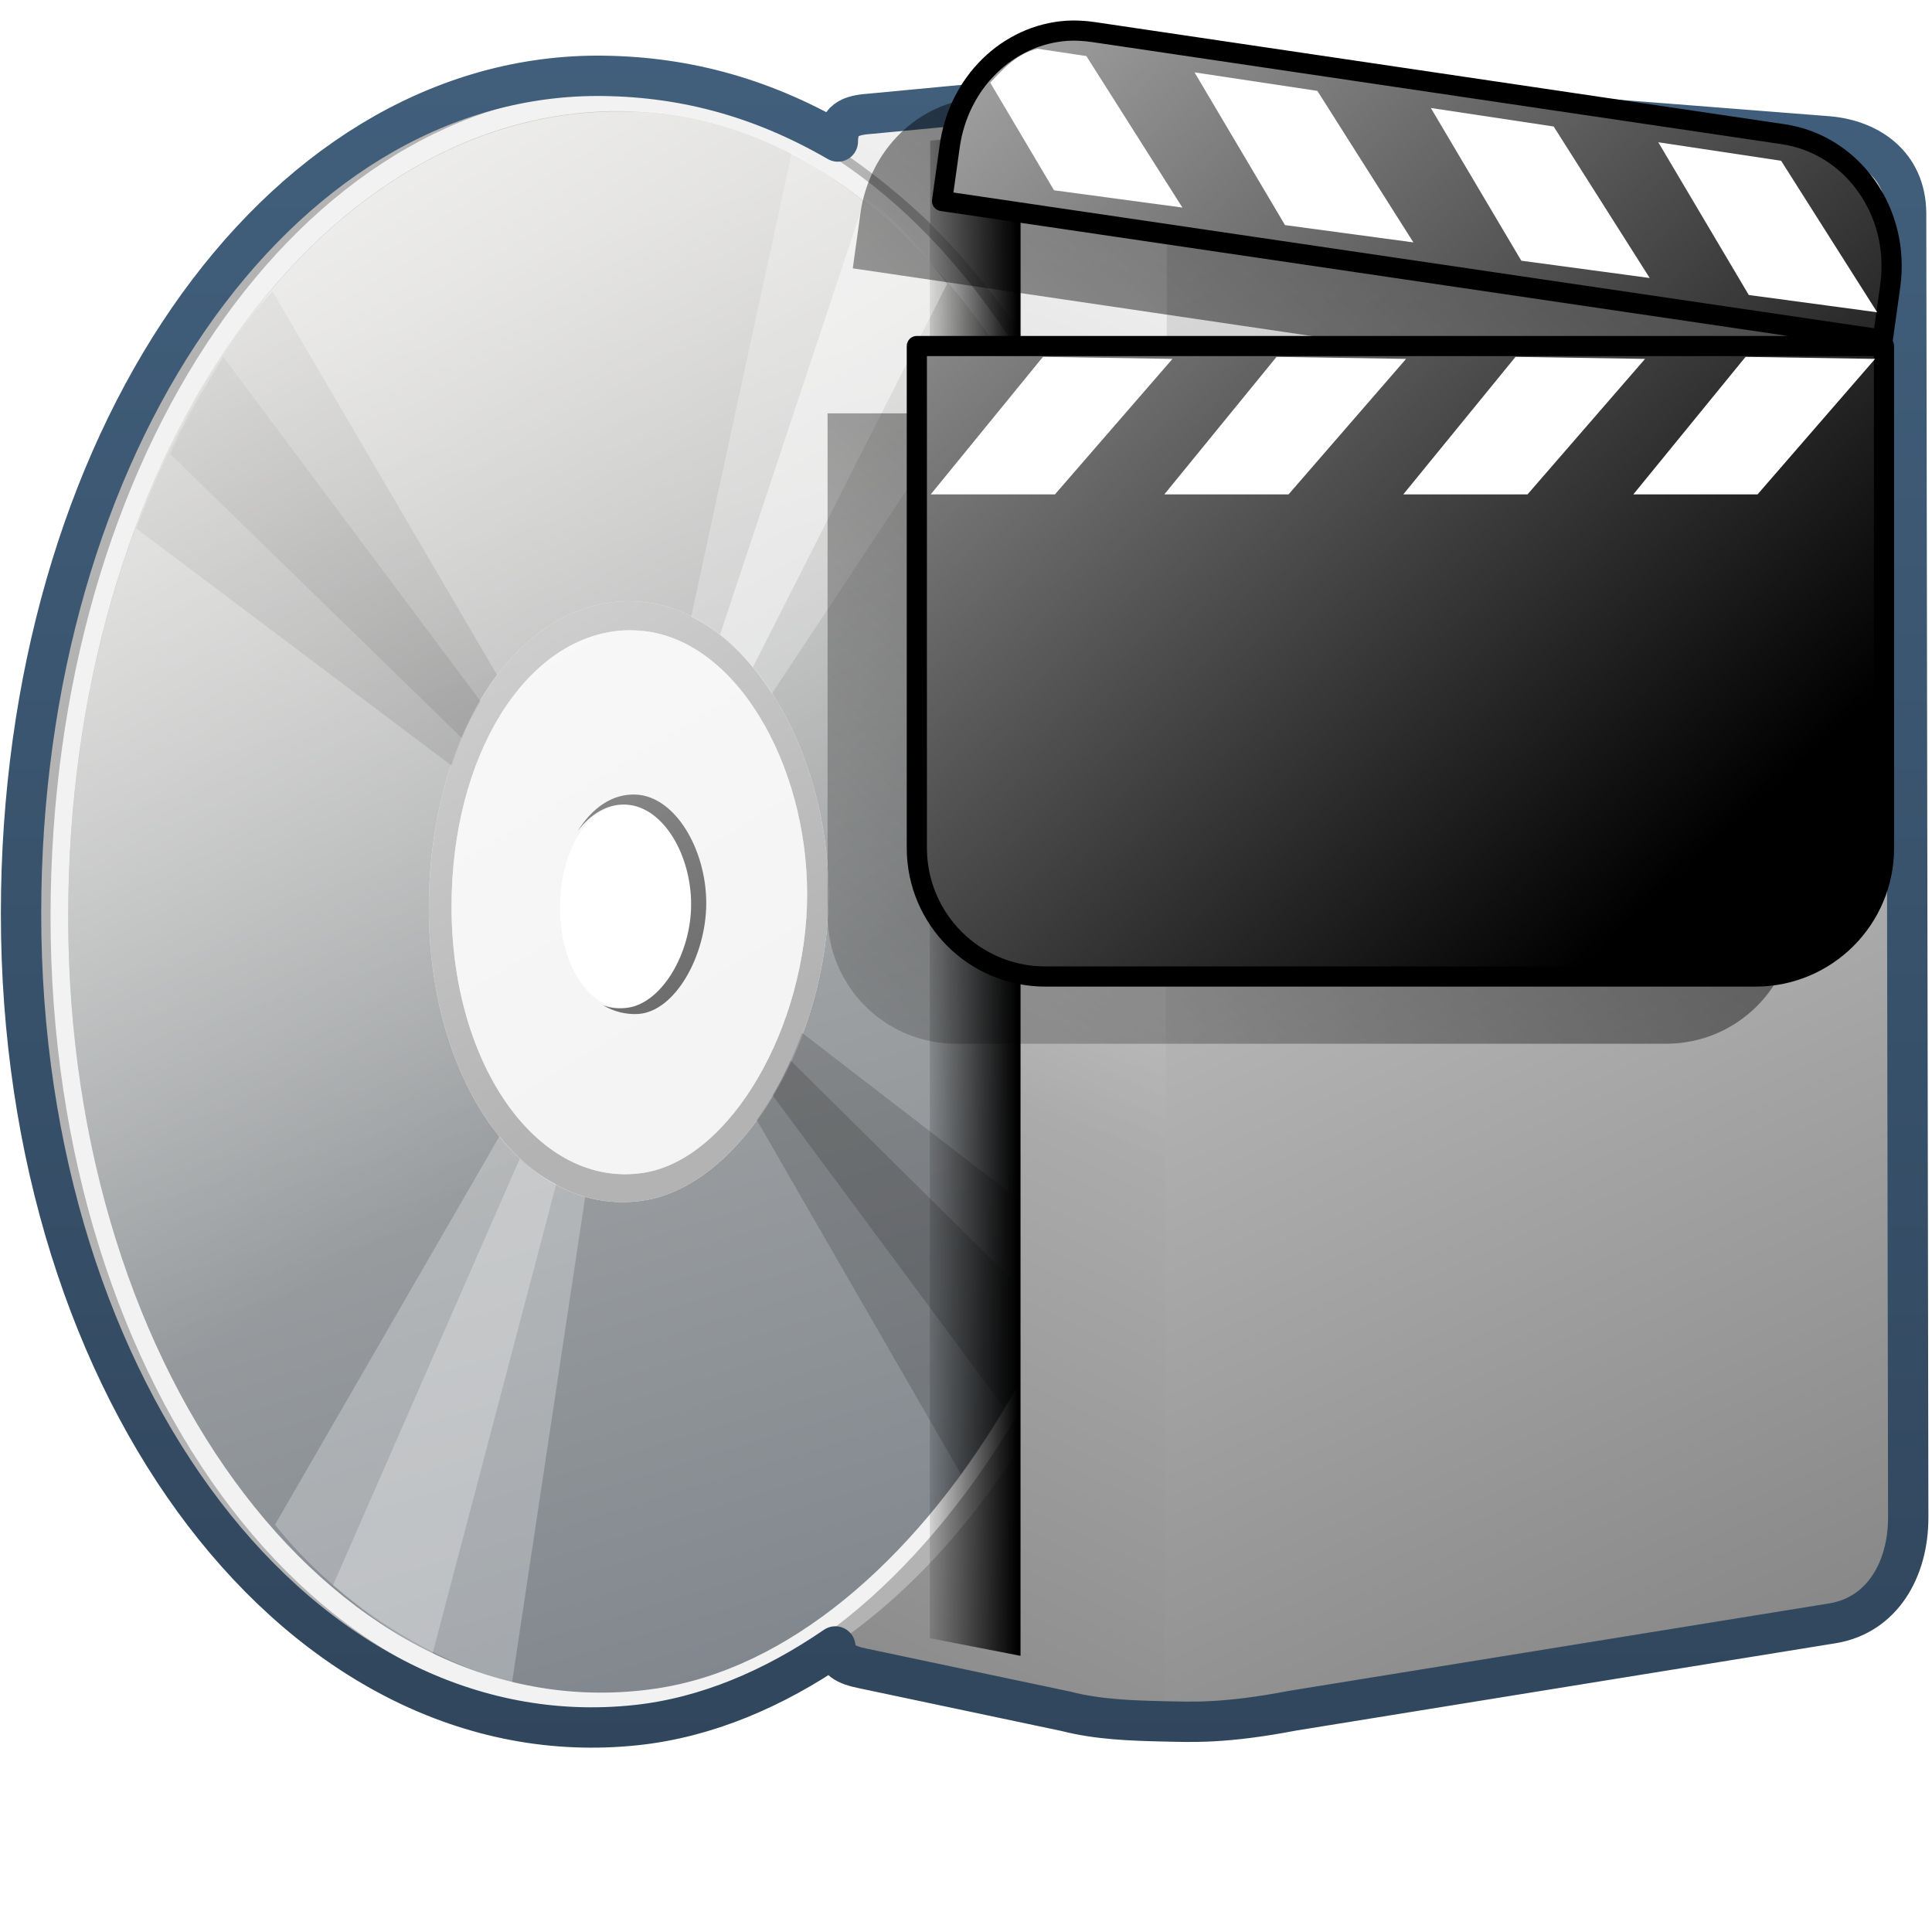 <?xml version="1.0" encoding="UTF-8" standalone="no"?>
<!-- Created with Inkscape (http://www.inkscape.org/) -->
<svg
   xmlns:dc="http://purl.org/dc/elements/1.1/"
   xmlns:cc="http://creativecommons.org/ns#"
   xmlns:rdf="http://www.w3.org/1999/02/22-rdf-syntax-ns#"
   xmlns:svg="http://www.w3.org/2000/svg"
   xmlns="http://www.w3.org/2000/svg"
   xmlns:xlink="http://www.w3.org/1999/xlink"
   xmlns:sodipodi="http://sodipodi.sourceforge.net/DTD/sodipodi-0.dtd"
   xmlns:inkscape="http://www.inkscape.org/namespaces/inkscape"
   width="128"
   height="128"
   id="svg2"
   sodipodi:version="0.32"
   inkscape:version="0.46"
   version="1.0"
   sodipodi:docname="gnome-dev-dvd.svg"
   inkscape:output_extension="org.inkscape.output.svg.inkscape">
  <defs
     id="defs4">
    <linearGradient
       inkscape:collect="always"
       xlink:href="#linearGradient5439"
       id="linearGradient6221"
       gradientUnits="userSpaceOnUse"
       gradientTransform="matrix(2.673,0,0,2.673,-1297.081,-1367.576)"
       x1="526.17"
       y1="503.095"
       x2="475.611"
       y2="610.345" />
    <linearGradient
       inkscape:collect="always"
       xlink:href="#linearGradient5316"
       id="linearGradient6223"
       gradientUnits="userSpaceOnUse"
       gradientTransform="matrix(2.673,0,0,2.673,-815.878,-619.037)"
       x1="313.441"
       y1="239.289"
       x2="325.081"
       y2="277.164" />
    <linearGradient
       inkscape:collect="always"
       xlink:href="#linearGradient5362"
       id="linearGradient6229"
       gradientUnits="userSpaceOnUse"
       gradientTransform="matrix(2.673,0,0,2.673,-1297.081,-1367.576)"
       x1="485.441"
       y1="511.164"
       x2="501.831"
       y2="538.164" />
    <linearGradient
       inkscape:collect="always"
       xlink:href="#linearGradient5439"
       id="linearGradient6231"
       gradientUnits="userSpaceOnUse"
       gradientTransform="matrix(2.673,0,0,2.673,-1297.081,-1367.576)"
       x1="508.095"
       y1="501.593"
       x2="556.494"
       y2="608.891" />
    <linearGradient
       inkscape:collect="always"
       xlink:href="#linearGradient5439"
       id="linearGradient6233"
       gradientUnits="userSpaceOnUse"
       gradientTransform="matrix(2.673,0,0,2.673,-1297.081,-1367.576)"
       x1="526.17"
       y1="503.095"
       x2="475.611"
       y2="610.345" />
    <linearGradient
       inkscape:collect="always"
       xlink:href="#linearGradient5344"
       id="linearGradient6240"
       gradientUnits="userSpaceOnUse"
       gradientTransform="matrix(2.673,0,0,2.673,-1297.081,-1367.576)"
       x1="510.481"
       y1="531.759"
       x2="507.98"
       y2="531.759" />
    <linearGradient
       inkscape:collect="always"
       xlink:href="#linearGradient5362"
       id="linearGradient6254"
       gradientUnits="userSpaceOnUse"
       gradientTransform="matrix(2.673,0,0,2.673,-1297.081,-1367.576)"
       x1="518.287"
       y1="504.695"
       x2="505.927"
       y2="537.369" />
    <linearGradient
       inkscape:collect="always"
       xlink:href="#linearGradient9863"
       id="linearGradient10102"
       x1="869.059"
       y1="158.433"
       x2="869.059"
       y2="112.937"
       gradientUnits="userSpaceOnUse"
       gradientTransform="matrix(2.673,0,0,2.673,-2259.392,-298.235)" />
    <filter
       inkscape:collect="always"
       id="filter7042">
      <feGaussianBlur
         inkscape:collect="always"
         stdDeviation="0.595"
         id="feGaussianBlur7044" />
    </filter>
    <linearGradient
       inkscape:collect="always"
       xlink:href="#linearGradient5344"
       id="linearGradient6280"
       gradientUnits="userSpaceOnUse"
       gradientTransform="translate(-485.153,-771.439)"
       x1="542.788"
       y1="838.566"
       x2="499.595"
       y2="884.882" />
    <linearGradient
       inkscape:collect="always"
       xlink:href="#linearGradient5439"
       id="linearGradient6284"
       gradientUnits="userSpaceOnUse"
       gradientTransform="matrix(2.673,0,0,2.673,-1296.985,-2274.819)"
       x1="499.375"
       y1="840.404"
       x2="528.283"
       y2="871.404" />
    <linearGradient
       inkscape:collect="always"
       xlink:href="#linearGradient5439"
       id="linearGradient8882"
       gradientUnits="userSpaceOnUse"
       gradientTransform="matrix(2.677,0,0,2.677,-1298.621,-1368.634)"
       x1="526.17"
       y1="503.095"
       x2="475.611"
       y2="610.345" />
    <linearGradient
       inkscape:collect="always"
       xlink:href="#linearGradient5316"
       id="linearGradient8884"
       gradientUnits="userSpaceOnUse"
       gradientTransform="matrix(2.677,0,0,2.677,-816.847,-619.208)"
       x1="313.441"
       y1="239.289"
       x2="325.081"
       y2="277.164" />
    <linearGradient
       inkscape:collect="always"
       xlink:href="#linearGradient5451"
       id="linearGradient12386"
       gradientUnits="userSpaceOnUse"
       gradientTransform="matrix(2.677,0,0,2.677,-1298.621,-1368.634)"
       x1="501.673"
       y1="494.939"
       x2="501.673"
       y2="540.414" />
    <linearGradient
       inkscape:collect="always"
       xlink:href="#linearGradient5439"
       id="linearGradient8886"
       gradientUnits="userSpaceOnUse"
       gradientTransform="matrix(2.677,0,0,2.677,-1298.621,-1368.634)"
       x1="508.095"
       y1="501.593"
       x2="556.494"
       y2="608.891" />
    <linearGradient
       inkscape:collect="always"
       xlink:href="#linearGradient5439"
       id="linearGradient8888"
       gradientUnits="userSpaceOnUse"
       gradientTransform="matrix(2.677,0,0,2.677,-1298.621,-1368.634)"
       x1="526.17"
       y1="503.095"
       x2="475.611"
       y2="610.345" />
    <linearGradient
       inkscape:collect="always"
       xlink:href="#linearGradient5344"
       id="linearGradient8890"
       gradientUnits="userSpaceOnUse"
       gradientTransform="matrix(2.677,0,0,2.677,-1298.621,-1368.634)"
       x1="510.481"
       y1="531.759"
       x2="507.98"
       y2="531.759" />
    <linearGradient
       inkscape:collect="always"
       xlink:href="#linearGradient5362"
       id="linearGradient8892"
       gradientUnits="userSpaceOnUse"
       gradientTransform="matrix(2.677,0,0,2.677,-1298.621,-1368.634)"
       x1="518.287"
       y1="504.695"
       x2="505.927"
       y2="537.369" />
    <linearGradient
       inkscape:collect="always"
       xlink:href="#linearGradient9863"
       id="linearGradient9892"
       gradientUnits="userSpaceOnUse"
       gradientTransform="matrix(2.677,0,0,2.677,-174.385,23.158)"
       x1="89.358"
       y1="34.902"
       x2="89.358"
       y2="-7.064" />
    <linearGradient
       inkscape:collect="always"
       xlink:href="#linearGradient5439"
       id="linearGradient8650"
       gradientUnits="userSpaceOnUse"
       gradientTransform="matrix(2.677,0,0,2.677,-1298.621,-1368.634)"
       x1="526.17"
       y1="503.095"
       x2="475.611"
       y2="610.345" />
    <linearGradient
       inkscape:collect="always"
       xlink:href="#linearGradient5316"
       id="linearGradient8652"
       gradientUnits="userSpaceOnUse"
       gradientTransform="matrix(2.677,0,0,2.677,-816.847,-619.208)"
       x1="313.441"
       y1="239.289"
       x2="325.081"
       y2="277.164" />
    <linearGradient
       inkscape:collect="always"
       id="linearGradient12756">
      <stop
         style="stop-color:#c0bfbb;stop-opacity:1;"
         offset="0"
         id="stop12758" />
      <stop
         style="stop-color:#c0bfbb;stop-opacity:0;"
         offset="1"
         id="stop12760" />
    </linearGradient>
    <linearGradient
       inkscape:collect="always"
       xlink:href="#linearGradient12756"
       id="linearGradient13541"
       gradientUnits="userSpaceOnUse"
       gradientTransform="matrix(2.677,0,0,2.677,-1298.621,-1368.634)"
       x1="503.339"
       y1="485.094"
       x2="503.339"
       y2="544.02" />
    <linearGradient
       inkscape:collect="always"
       xlink:href="#linearGradient5439"
       id="linearGradient8656"
       gradientUnits="userSpaceOnUse"
       gradientTransform="matrix(2.677,0,0,2.677,-1298.621,-1368.634)"
       x1="508.095"
       y1="501.593"
       x2="556.494"
       y2="608.891" />
    <linearGradient
       inkscape:collect="always"
       xlink:href="#linearGradient5439"
       id="linearGradient8658"
       gradientUnits="userSpaceOnUse"
       gradientTransform="matrix(2.677,0,0,2.677,-1298.621,-1368.634)"
       x1="526.17"
       y1="503.095"
       x2="475.611"
       y2="610.345" />
    <linearGradient
       inkscape:collect="always"
       xlink:href="#linearGradient5344"
       id="linearGradient8660"
       gradientUnits="userSpaceOnUse"
       gradientTransform="matrix(2.677,0,0,2.677,-1298.621,-1368.634)"
       x1="510.481"
       y1="531.759"
       x2="507.98"
       y2="531.759" />
    <linearGradient
       inkscape:collect="always"
       xlink:href="#linearGradient5362"
       id="linearGradient8662"
       gradientUnits="userSpaceOnUse"
       gradientTransform="matrix(2.677,0,0,2.677,-1298.621,-1368.634)"
       x1="518.287"
       y1="504.695"
       x2="505.927"
       y2="537.369" />
    <linearGradient
       inkscape:collect="always"
       xlink:href="#linearGradient9863"
       id="linearGradient9879"
       gradientUnits="userSpaceOnUse"
       gradientTransform="matrix(2.677,0,0,2.677,-174.385,23.158)"
       x1="89.358"
       y1="34.902"
       x2="89.358"
       y2="-7.064" />
    <linearGradient
       id="linearGradient5451">
      <stop
         style="stop-color:#000000;stop-opacity:0.351;"
         offset="0"
         id="stop5453" />
      <stop
         id="stop5459"
         offset="0.455"
         style="stop-color:#000000;stop-opacity:0.291;" />
      <stop
         style="stop-color:#000000;stop-opacity:0;"
         offset="1"
         id="stop5455" />
    </linearGradient>
    <linearGradient
       id="linearGradient2481">
      <stop
         id="stop2483"
         offset="0"
         style="stop-color:#87c6ff;stop-opacity:1;" />
      <stop
         style="stop-color:#75aadb;stop-opacity:1;"
         offset="0.5"
         id="stop3944" />
      <stop
         id="stop2485"
         offset="1"
         style="stop-color:#75aadb;stop-opacity:1;" />
    </linearGradient>
    <linearGradient
       id="linearGradient12594">
      <stop
         id="stop12596"
         offset="0"
         style="stop-color:#e9b551;stop-opacity:1;" />
      <stop
         id="stop12598"
         offset="1"
         style="stop-color:#e9b551;stop-opacity:0;" />
    </linearGradient>
    <linearGradient
       id="linearGradient5316">
      <stop
         style="stop-color:#c0bfbb;stop-opacity:1;"
         offset="0"
         id="stop5320" />
      <stop
         style="stop-color:#798088;stop-opacity:1;"
         offset="1"
         id="stop5322" />
    </linearGradient>
    <linearGradient
       id="linearGradient9863">
      <stop
         style="stop-color:#2f445a;stop-opacity:1;"
         offset="0"
         id="stop9865" />
      <stop
         style="stop-color:#415f7c;stop-opacity:1"
         offset="1"
         id="stop9867" />
    </linearGradient>
    <linearGradient
       id="linearGradient12336">
      <stop
         id="stop12338"
         offset="0"
         style="stop-color:#ff6e00;stop-opacity:1;" />
      <stop
         id="stop12340"
         offset="1"
         style="stop-color:#eb2600;stop-opacity:1;" />
    </linearGradient>
    <linearGradient
       id="linearGradient5362">
      <stop
         style="stop-color:#ffffff;stop-opacity:1;"
         offset="0"
         id="stop5364" />
      <stop
         style="stop-color:#ffffff;stop-opacity:0;"
         offset="1"
         id="stop5366" />
    </linearGradient>
    <linearGradient
       id="linearGradient5439">
      <stop
         style="stop-color:#ffffff;stop-opacity:1;"
         offset="0"
         id="stop5441" />
      <stop
         style="stop-color:#000000;stop-opacity:1;"
         offset="1"
         id="stop5443" />
    </linearGradient>
    <linearGradient
       inkscape:collect="always"
       xlink:href="#linearGradient5439"
       id="linearGradient13309"
       gradientUnits="userSpaceOnUse"
       x1="499.907"
       y1="953.395"
       x2="652.752"
       y2="1116.941"
       gradientTransform="matrix(2.677,0,0,2.677,-1298.677,-2514.903)" />
    <linearGradient
       inkscape:collect="always"
       id="linearGradient5398">
      <stop
         style="stop-color:#87c6ff;stop-opacity:1;"
         offset="0"
         id="stop5400" />
      <stop
         style="stop-color:#87c6ff;stop-opacity:0"
         offset="1"
         id="stop5402" />
    </linearGradient>
    <linearGradient
       inkscape:collect="always"
       xlink:href="#linearGradient5398"
       id="linearGradient13322"
       gradientUnits="userSpaceOnUse"
       x1="500.878"
       y1="948.12"
       x2="500.878"
       y2="953.175"
       gradientTransform="matrix(2.677,0,0,2.677,-1298.677,-2514.903)" />
    <linearGradient
       id="linearGradient5344">
      <stop
         style="stop-color:#000000;stop-opacity:1;"
         offset="0"
         id="stop5346" />
      <stop
         style="stop-color:#000000;stop-opacity:0;"
         offset="1"
         id="stop5348" />
    </linearGradient>
    <linearGradient
       inkscape:collect="always"
       xlink:href="#linearGradient5344"
       id="linearGradient13314"
       gradientUnits="userSpaceOnUse"
       x1="544.89"
       y1="919.058"
       x2="506.015"
       y2="969.808"
       gradientTransform="translate(-485.21,-859.439)" />
    <linearGradient
       id="linearGradient8702">
      <stop
         id="stop8704"
         offset="0"
         style="stop-color:#c0bfbb;stop-opacity:1;" />
      <stop
         id="stop8706"
         offset="1"
         style="stop-color:#798088;stop-opacity:1;" />
    </linearGradient>
    <linearGradient
       inkscape:collect="always"
       xlink:href="#linearGradient8702"
       id="linearGradient13316"
       gradientUnits="userSpaceOnUse"
       gradientTransform="matrix(2.677,0,0,2.677,-1779.542,-994.637)"
       x1="700.131"
       y1="378.87"
       x2="707.805"
       y2="395.749" />
    <inkscape:perspective
       sodipodi:type="inkscape:persp3d"
       inkscape:vp_x="0 : 526.18109 : 1"
       inkscape:vp_y="0 : 1000 : 0"
       inkscape:vp_z="744.09448 : 526.18109 : 1"
       inkscape:persp3d-origin="372.04724 : 350.78739 : 1"
       id="perspective10" />
  </defs>
  <sodipodi:namedview
     id="base"
     pagecolor="#ffffff"
     bordercolor="#666666"
     borderopacity="1.0"
     inkscape:pageopacity="0.0"
     inkscape:pageshadow="2"
     inkscape:zoom="3.5384616"
     inkscape:cx="78.277413"
     inkscape:cy="57.575687"
     inkscape:document-units="px"
     inkscape:current-layer="layer1"
     showgrid="false"
     inkscape:showpageshadow="false"
     inkscape:window-width="1024"
     inkscape:window-height="713"
     inkscape:window-x="0"
     inkscape:window-y="6"
     showguides="true"
     inkscape:guide-bbox="true" />
  <g
     inkscape:label="Capa 1"
     inkscape:groupmode="layer"
     id="layer1">
    <path
       inkscape:export-ydpi="57.964222"
       inkscape:export-xdpi="57.964222"
       inkscape:export-filename="/home/dafeba/DCV/tallerD/bocetos/08-09-22-hastaahora.png"
       style="fill:url(#linearGradient6221);fill-opacity:1;stroke:none;stroke-width:0.1;stroke-linecap:round;stroke-linejoin:round;stroke-miterlimit:4;stroke-opacity:1;display:inline"
       d="M 57.766,7.555 L 71.967,6.193 C 73.75,6.051 75.534,5.893 77.318,5.971 L 77.193,114.152 C 75.005,114.101 72.825,113.987 70.693,113.441 L 57.238,110.581 C 55.924,110.319 55.422,109.6 55.422,108.595 L 55.575,9.651 C 55.569,8.01 56.65,7.643 57.766,7.555 z"
       id="path6173"
       sodipodi:nodetypes="ccccccccc" />
    <path
       inkscape:export-ydpi="57.964222"
       inkscape:export-xdpi="57.964222"
       inkscape:export-filename="/home/dafeba/DCV/tallerD/bocetos/08-09-22-hastaahora.png"
       style="fill:#b3b3b3;fill-opacity:1;stroke:none;stroke-width:0.508;stroke-linecap:round;stroke-linejoin:round;stroke-miterlimit:4;stroke-opacity:1;display:inline"
       d="M 41.612,5.106 C 39.903,4.99 37.99,5.254 36.349,5.441 C 16.631,7.679 1.177,30.942 1.177,60.578 C 1.177,90.215 17.057,112.323 36.683,113.962 C 38.344,114.101 40.478,114.145 42.196,113.962 C 61.909,111.859 77.869,87.032 77.869,58.072 C 77.869,29.23 61.106,6.434 41.612,5.106 z M 40.943,39.86 C 41.419,39.821 41.874,39.825 42.364,39.86 C 49.506,40.365 54.895,49.682 54.895,59.242 C 54.895,68.866 49.146,78.567 42.614,79.543 C 34.836,80.704 28.412,71.84 28.412,60.161 C 28.412,49.152 33.806,40.442 40.943,39.86 z"
       id="path6175" />
    <path
       inkscape:export-ydpi="57.964222"
       inkscape:export-xdpi="57.964222"
       inkscape:export-filename="/home/dafeba/DCV/tallerD/bocetos/08-09-22-hastaahora.png"
       style="fill:#f2f2f2;fill-opacity:1;stroke:none;stroke-width:0.5;stroke-linecap:round;stroke-linejoin:round;stroke-miterlimit:4;stroke-opacity:0.3;display:inline"
       d="M 40.693,6.025 C 20.017,6.13 3.349,30.046 3.349,60.746 C 3.349,92.262 21.936,116.26 43.366,113.127 C 61.363,110.495 77.117,84.212 77.117,58.239 C 77.117,32.44 62.378,7.472 42.698,6.109 C 42.023,6.062 41.36,6.022 40.693,6.025 z M 40.943,39.86 C 41.419,39.821 41.874,39.825 42.364,39.86 C 49.506,40.365 54.895,49.682 54.895,59.242 C 54.895,68.866 49.146,78.567 42.614,79.543 C 34.836,80.704 28.412,71.84 28.412,60.161 C 28.412,49.152 33.806,40.442 40.943,39.86 z"
       id="path6177" />
    <path
       inkscape:export-ydpi="57.964222"
       inkscape:export-xdpi="57.964222"
       inkscape:export-filename="/home/dafeba/DCV/tallerD/bocetos/08-09-22-hastaahora.png"
       style="fill:url(#linearGradient6223);fill-opacity:1;stroke:none;stroke-width:0.5;stroke-linecap:round;stroke-linejoin:round;stroke-miterlimit:4;stroke-opacity:0.3;display:inline"
       d="M 40.86,7.362 C 20.799,7.464 4.519,30.798 4.519,60.746 C 4.519,91.49 22.664,114.93 43.45,111.873 C 60.905,109.306 76.198,83.659 76.198,58.323 C 76.198,33.156 61.869,8.775 42.781,7.446 C 42.127,7.4 41.507,7.359 40.86,7.362 z M 40.943,39.86 C 41.419,39.821 41.874,39.825 42.364,39.86 C 49.506,40.365 54.895,49.682 54.895,59.242 C 54.895,68.866 49.146,78.567 42.614,79.543 C 34.836,80.704 28.412,71.84 28.412,60.161 C 28.412,49.152 33.806,40.442 40.943,39.86 z"
       id="path6180" />
    <path
       inkscape:export-ydpi="57.964222"
       inkscape:export-xdpi="57.964222"
       inkscape:export-filename="/home/dafeba/DCV/tallerD/bocetos/08-09-22-hastaahora.png"
       style="fill:#b3b3b3;fill-opacity:1;stroke:none;stroke-width:0.5;stroke-linecap:round;stroke-linejoin:round;stroke-miterlimit:4;stroke-opacity:0.3;display:inline"
       d="M 40.943,39.86 C 33.806,40.442 28.412,49.152 28.412,60.161 C 28.412,71.84 34.836,80.704 42.614,79.543 C 49.146,78.567 54.895,68.866 54.895,59.242 C 54.895,49.682 49.506,40.365 42.364,39.86 C 41.874,39.825 41.419,39.821 40.943,39.86 z M 41.11,41.781 C 41.533,41.746 41.928,41.75 42.364,41.781 C 48.707,42.239 53.475,50.59 53.475,59.242 C 53.475,67.952 48.415,76.822 42.614,77.705 C 35.706,78.756 29.916,70.646 29.916,60.077 C 29.916,50.114 34.771,42.308 41.11,41.781 z"
       id="path6182" />
    <path
       inkscape:export-ydpi="57.964222"
       inkscape:export-xdpi="57.964222"
       inkscape:export-filename="/home/dafeba/DCV/tallerD/bocetos/08-09-22-hastaahora.png"
       style="fill:#ececec;fill-opacity:0.569;stroke:none;stroke-width:0.5;stroke-linecap:round;stroke-linejoin:round;stroke-miterlimit:4;stroke-opacity:0.3;display:inline"
       d="M 41.11,41.781 C 34.771,42.308 29.916,50.114 29.916,60.077 C 29.916,70.646 35.706,78.756 42.614,77.705 C 48.415,76.822 53.475,67.952 53.475,59.242 C 53.475,50.59 48.707,42.239 42.364,41.781 C 41.928,41.75 41.533,41.746 41.11,41.781 z M 41.695,53.31 C 44.044,53.482 45.789,56.661 45.789,59.91 C 45.789,63.181 43.927,66.429 41.779,66.761 C 39.221,67.155 37.1,64.129 37.1,60.161 C 37.1,56.17 39.117,53.122 41.695,53.31 z"
       id="path6184" />
    <path
       inkscape:export-ydpi="57.964222"
       inkscape:export-xdpi="57.964222"
       inkscape:export-filename="/home/dafeba/DCV/tallerD/bocetos/08-09-22-hastaahora.png"
       style="fill:#666666;fill-opacity:1;stroke:none;stroke-width:0.5;stroke-linecap:round;stroke-linejoin:round;stroke-miterlimit:4;stroke-opacity:0.3;display:inline"
       d="M 42.113,52.642 C 40.547,52.578 39.218,53.546 38.27,55.065 C 39.121,53.938 40.257,53.221 41.528,53.31 C 43.973,53.482 45.789,56.661 45.789,59.91 C 45.789,63.181 43.847,66.429 41.612,66.761 C 41.038,66.846 40.455,66.801 39.941,66.594 C 40.639,67.01 41.455,67.229 42.28,67.178 C 44.706,67.03 46.791,63.348 46.791,59.827 C 46.791,56.329 44.77,52.751 42.113,52.642 z"
       id="path6186" />
    <path
       inkscape:export-ydpi="57.964222"
       inkscape:export-xdpi="57.964222"
       inkscape:export-filename="/home/dafeba/DCV/tallerD/bocetos/08-09-22-hastaahora.png"
       style="fill:#000000;fill-opacity:0.157;fill-rule:evenodd;stroke:none;stroke-width:1px;stroke-linecap:butt;stroke-linejoin:miter;stroke-opacity:1;display:inline"
       d="M 53.141,68.431 C 52.344,70.576 51.351,72.523 50.133,74.196 L 63.667,97.671 C 66.859,93.069 69.745,88.258 71.687,82.717 L 53.141,68.431 z"
       id="path6188" />
    <path
       inkscape:export-ydpi="57.964222"
       inkscape:export-xdpi="57.964222"
       inkscape:export-filename="/home/dafeba/DCV/tallerD/bocetos/08-09-22-hastaahora.png"
       style="fill:#000000;fill-opacity:0.157;fill-rule:evenodd;stroke:none;stroke-width:1px;stroke-linecap:butt;stroke-linejoin:miter;stroke-opacity:1;display:inline"
       d="M 52.389,70.269 C 52.028,71.051 51.642,71.813 51.219,72.525 C 51.207,72.546 51.232,72.588 51.219,72.609 L 66.507,93.243 C 67.67,91.527 68.798,89.538 69.682,87.396 L 52.389,70.269 z"
       id="path6190" />
    <path
       inkscape:export-ydpi="57.964222"
       inkscape:export-xdpi="57.964222"
       inkscape:export-filename="/home/dafeba/DCV/tallerD/bocetos/08-09-22-hastaahora.png"
       style="fill:#000000;fill-opacity:0.156;fill-rule:evenodd;stroke:none;stroke-width:1px;stroke-linecap:butt;stroke-linejoin:miter;stroke-opacity:1;display:inline"
       d="M 18.053,19.309 C 14.442,23.203 11.165,29.231 9.03,35.015 L 29.916,50.721 C 30.69,48.424 31.653,46.365 32.923,44.705 L 18.053,19.309 z"
       id="path6192" />
    <path
       inkscape:export-ydpi="57.964222"
       inkscape:export-xdpi="57.964222"
       inkscape:export-filename="/home/dafeba/DCV/tallerD/bocetos/08-09-22-hastaahora.png"
       style="fill:#ffffff;fill-opacity:0.264;fill-rule:evenodd;stroke:none;stroke-width:1px;stroke-linecap:butt;stroke-linejoin:miter;stroke-opacity:1;display:inline"
       d="M 33.09,75.282 L 18.22,101.013 C 22.01,105.84 28.21,110.012 33.926,111.456 L 38.771,79.292 C 36.63,78.671 34.705,77.276 33.09,75.282 z"
       id="path6195" />
    <path
       inkscape:export-ydpi="57.964222"
       inkscape:export-xdpi="57.964222"
       inkscape:export-filename="/home/dafeba/DCV/tallerD/bocetos/08-09-22-hastaahora.png"
       style="fill:#ffffff;fill-opacity:0.264;fill-rule:evenodd;stroke:none;stroke-width:1px;stroke-linecap:butt;stroke-linejoin:miter;stroke-opacity:1;display:inline"
       d="M 34.427,76.786 L 22.063,105.023 C 24.074,106.805 26.316,108.39 28.663,109.534 L 36.85,78.457 C 35.992,77.993 35.188,77.498 34.427,76.786 z"
       id="path6197" />
    <path
       inkscape:export-ydpi="57.964222"
       inkscape:export-xdpi="57.964222"
       inkscape:export-filename="/home/dafeba/DCV/tallerD/bocetos/08-09-22-hastaahora.png"
       style="fill:#ffffff;fill-opacity:0.264;fill-rule:evenodd;stroke:none;stroke-width:1px;stroke-linecap:butt;stroke-linejoin:miter;stroke-opacity:1;display:inline"
       d="M 52.472,10.035 L 45.789,40.863 C 47.873,41.896 49.669,43.677 51.136,45.959 L 66.006,23.486 C 63.457,17.676 56.742,12.763 52.472,10.035 z"
       id="path6199" />
    <path
       inkscape:export-ydpi="57.964222"
       inkscape:export-xdpi="57.964222"
       inkscape:export-filename="/home/dafeba/DCV/tallerD/bocetos/08-09-22-hastaahora.png"
       style="fill:#000000;fill-opacity:0.156;fill-rule:evenodd;stroke:none;stroke-width:1px;stroke-linecap:butt;stroke-linejoin:miter;stroke-opacity:1;display:inline"
       d="M 14.795,23.653 C 13.638,25.584 12.266,27.742 11.286,30.086 L 30.584,48.883 C 30.954,48.028 31.388,47.213 31.837,46.46 L 14.795,23.653 z"
       id="path6201" />
    <path
       inkscape:export-ydpi="57.964222"
       inkscape:export-xdpi="57.964222"
       inkscape:export-filename="/home/dafeba/DCV/tallerD/bocetos/08-09-22-hastaahora.png"
       style="fill:#ffffff;fill-opacity:0.264;fill-rule:evenodd;stroke:none;stroke-width:1px;stroke-linecap:butt;stroke-linejoin:miter;stroke-opacity:1;display:inline"
       d="M 57.318,13.127 L 47.71,42.032 C 48.5,42.644 49.198,43.382 49.882,44.204 L 62.748,18.807 C 60.941,16.483 59.416,14.461 57.318,13.127 z"
       id="path6203" />
    <path
       inkscape:export-ydpi="57.964222"
       inkscape:export-xdpi="57.964222"
       inkscape:export-filename="/home/dafeba/DCV/tallerD/bocetos/08-09-22-hastaahora.png"
       style="fill:url(#linearGradient6229);fill-opacity:1;stroke:none;stroke-width:0.5;stroke-linecap:round;stroke-linejoin:round;stroke-miterlimit:4;stroke-opacity:0.3;display:inline"
       d="M 76.236,58.33 C 76.236,83.666 60.932,109.305 43.477,111.872 C 22.69,114.929 4.524,91.501 4.524,60.757 C 4.524,29.844 21.863,5.99 42.812,7.449 C 61.9,8.778 76.236,33.163 76.236,58.33 z"
       id="path6205"
       sodipodi:nodetypes="cszsz" />
    <path
       inkscape:export-ydpi="57.964222"
       inkscape:export-xdpi="57.964222"
       inkscape:export-filename="/home/dafeba/DCV/tallerD/bocetos/08-09-22-hastaahora.png"
       style="fill:url(#linearGradient6231);fill-opacity:1;fill-rule:evenodd;stroke:none;stroke-width:0.1;stroke-linecap:butt;stroke-linejoin:miter;stroke-miterlimit:4;stroke-dasharray:none;stroke-opacity:1;display:inline"
       d="M 77.264,5.967 C 80.49,5.975 83.755,6.102 87.059,6.347 L 122.334,9.204 C 124.965,9.746 126.408,11.477 126.812,14.246 L 126.812,100.191 C 126.584,103.308 124.471,107.056 121.652,107.573 L 86.344,113.349 C 81.767,114.226 78.939,114.184 77.155,114.151 L 77.264,5.967 z"
       id="path6207"
       sodipodi:nodetypes="ccccccccc" />
    <path
       inkscape:export-ydpi="57.964222"
       inkscape:export-xdpi="57.964222"
       inkscape:export-filename="/home/dafeba/DCV/tallerD/bocetos/08-09-22-hastaahora.png"
       sodipodi:nodetypes="ccccccccc"
       id="path6209"
       d="M 67.056,6.664 L 72.008,6.189 L 77.311,11.708 L 77.2,107.698 L 71.077,113.522 L 65.9,112.425 L 67.57,109.651 L 67.612,8.692 L 67.056,6.664 z"
       style="fill:url(#linearGradient6233);fill-opacity:1;stroke:none;stroke-width:0.1;stroke-linecap:round;stroke-linejoin:round;stroke-miterlimit:4;stroke-opacity:1;display:inline" />
    <path
       inkscape:export-ydpi="57.964222"
       inkscape:export-xdpi="57.964222"
       inkscape:export-filename="/home/dafeba/DCV/tallerD/bocetos/08-09-22-hastaahora.png"
       style="fill:url(#linearGradient6240);fill-opacity:1;stroke:none;stroke-width:0.1;stroke-linecap:round;stroke-linejoin:round;stroke-miterlimit:4;stroke-opacity:1;display:inline"
       d="M 61.598,9.286 L 67.613,8.701 L 67.613,109.703 L 61.598,108.534 L 61.598,9.286 z"
       id="path6211"
       sodipodi:nodetypes="ccccc" />
    <path
       sodipodi:nodetypes="cccccccccccccccc"
       id="path6215"
       d="M 57.766,7.555 L 71.967,6.193 C 73.75,6.051 75.534,5.893 77.318,5.971 L 77.193,114.152 C 75.005,114.101 72.825,113.987 70.693,113.441 L 57.238,110.581 C 56.062,110.347 55.536,109.745 55.439,108.9 C 57.724,107.333 59.729,105.52 61.569,103.563 L 61.568,108.596 L 67.714,109.637 L 67.647,8.751 L 61.632,9.327 L 61.635,14.776 C 59.722,12.999 57.733,11.367 55.598,9.925 L 55.575,9.651 C 55.569,8.01 56.65,7.643 57.766,7.555 z"
       style="fill:url(#linearGradient6254);fill-opacity:1;stroke:none;stroke-width:0.1;stroke-linecap:round;stroke-linejoin:round;stroke-miterlimit:4;stroke-opacity:1;display:inline"
       inkscape:export-filename="/home/dafeba/DCV/tallerD/bocetos/08-09-22-hastaahora.png"
       inkscape:export-xdpi="57.964222"
       inkscape:export-ydpi="57.964222" />
    <path
       inkscape:export-ydpi="57.964222"
       inkscape:export-xdpi="57.964222"
       inkscape:export-filename="/home/dafeba/DCV/tallerD/bocetos/08-09-22-hastaahora.png"
       style="fill:#ffffff;fill-opacity:0.264;fill-rule:evenodd;stroke:none;stroke-width:1px;stroke-linecap:butt;stroke-linejoin:miter;stroke-opacity:1;display:inline"
       d="M 57.318,13.127 L 47.71,42.032 C 48.5,42.644 49.198,43.382 49.882,44.204 L 62.748,18.807 C 60.941,16.483 59.416,14.461 57.318,13.127 z"
       id="path6219" />
    <path
       sodipodi:nodetypes="csscccsccscccsscccc"
       id="path9179"
       d="M 39.481,5.022 C 18.286,5.137 1.394,29.401 1.394,60.536 C 1.394,92.499 20.142,116.641 42.152,114.293 C 46.808,113.796 51.268,111.876 55.342,109.082 C 55.432,109.948 55.987,110.303 57.179,110.54 L 70.619,113.378 C 72.749,113.924 74.945,113.995 77.13,114.046 C 78.913,114.079 81.071,114.213 85.645,113.337 L 121.41,107.548 C 124.66,107.014 126.43,104.039 126.425,100.523 L 126.285,14.123 C 126.259,10.893 123.832,9.267 121.121,9.034 L 86.981,6.358 C 83.707,6.115 80.493,5.951 77.297,5.94 C 77.269,5.94 77.241,5.941 77.214,5.94 C 75.459,5.871 73.626,6.052 71.871,6.191 L 57.763,7.527 C 56.648,7.614 55.504,7.737 55.509,9.377 C 50.307,6.366 45.079,5.014 39.481,5.022 z"
       style="fill:none;fill-opacity:1;stroke:url(#linearGradient10102);stroke-width:2.673;stroke-linecap:round;stroke-linejoin:round;stroke-miterlimit:4;stroke-dasharray:none;stroke-opacity:1;display:inline"
       inkscape:export-filename="/home/dafeba/DCV/tallerD/bocetos/08-09-22-hastaahora.png"
       inkscape:export-xdpi="57.964222"
       inkscape:export-ydpi="57.964222" />
    <path
       style="fill:url(#linearGradient6280);fill-opacity:1;stroke:none;stroke-width:0.5;stroke-linecap:round;stroke-linejoin:round;stroke-miterlimit:4;stroke-dashoffset:0;stroke-opacity:1;display:inline;filter:url(#filter7042)"
       d="M 24.231,81.928 C 22.775,82.026 21.543,83.201 21.324,84.803 L 21.137,86.147 L 44.449,89.585 L 44.637,88.241 C 44.887,86.409 43.697,84.745 41.981,84.491 L 24.887,81.96 C 24.672,81.928 24.439,81.914 24.231,81.928 z M 20.512,89.741 L 20.512,102.178 C 20.512,103.941 21.937,105.366 23.699,105.366 L 41.293,105.366 C 43.056,105.366 44.481,103.941 44.481,102.178 L 44.481,89.741 L 20.512,89.741 z"
       id="path6256"
       inkscape:export-filename="/home/dafeba/DCV/tallerD/bocetos/08-09-22-hastaahora.png"
       inkscape:export-xdpi="57.964222"
       inkscape:export-ydpi="57.964222"
       transform="matrix(2.673,0,0,2.673,0,-212.493)" />
    <path
       id="path6258"
       d="M 70.684,2.04 C 66.793,2.302 63.499,5.441 62.915,9.726 L 62.414,13.318 L 124.736,22.508 L 125.237,18.916 C 125.905,14.019 122.723,9.569 118.136,8.891 L 72.439,2.124 C 71.865,2.039 71.24,2.003 70.684,2.04 z M 60.743,22.926 L 60.743,56.176 C 60.743,60.888 64.552,64.697 69.264,64.697 L 116.298,64.697 C 121.011,64.697 124.82,60.888 124.82,56.176 L 124.82,22.926 L 60.743,22.926 z"
       style="fill:url(#linearGradient6284);fill-opacity:1;stroke:#000000;stroke-width:1.337;stroke-linecap:round;stroke-linejoin:round;stroke-miterlimit:4;stroke-dashoffset:0;stroke-opacity:1;display:inline"
       inkscape:export-filename="/home/dafeba/DCV/tallerD/bocetos/08-09-22-hastaahora.png"
       inkscape:export-xdpi="57.964222"
       inkscape:export-ydpi="57.964222" />
    <path
       sodipodi:nodetypes="ccccc"
       id="path6260"
       d="M 69.097,23.643 L 61.662,32.755 L 69.892,32.755 L 77.68,23.777 L 69.097,23.643 z"
       style="fill:#ffffff;fill-rule:evenodd;stroke:none;stroke-width:1px;stroke-linecap:butt;stroke-linejoin:miter;stroke-opacity:1;display:inline"
       inkscape:export-filename="/home/dafeba/DCV/tallerD/bocetos/08-09-22-hastaahora.png"
       inkscape:export-xdpi="57.964222"
       inkscape:export-ydpi="57.964222" />
    <path
       style="fill:#ffffff;fill-rule:evenodd;stroke:none;stroke-width:1px;stroke-linecap:butt;stroke-linejoin:miter;stroke-opacity:1;display:inline"
       d="M 84.574,23.643 L 77.139,32.755 L 85.369,32.755 L 93.157,23.777 L 84.574,23.643 z"
       id="path6262"
       sodipodi:nodetypes="ccccc"
       inkscape:export-filename="/home/dafeba/DCV/tallerD/bocetos/08-09-22-hastaahora.png"
       inkscape:export-xdpi="57.964222"
       inkscape:export-ydpi="57.964222" />
    <path
       style="fill:#ffffff;fill-rule:evenodd;stroke:none;stroke-width:1px;stroke-linecap:butt;stroke-linejoin:miter;stroke-opacity:1;display:inline"
       d="M 115.647,23.643 L 108.212,32.755 L 116.442,32.755 L 124.23,23.777 L 115.647,23.643 z"
       id="path6265"
       sodipodi:nodetypes="ccccc"
       inkscape:export-filename="/home/dafeba/DCV/tallerD/bocetos/08-09-22-hastaahora.png"
       inkscape:export-xdpi="57.964222"
       inkscape:export-ydpi="57.964222" />
    <path
       sodipodi:nodetypes="ccccc"
       id="path6267"
       d="M 100.406,23.643 L 92.971,32.755 L 101.201,32.755 L 108.989,23.777 L 100.406,23.643 z"
       style="fill:#ffffff;fill-rule:evenodd;stroke:none;stroke-width:1px;stroke-linecap:butt;stroke-linejoin:miter;stroke-opacity:1;display:inline"
       inkscape:export-filename="/home/dafeba/DCV/tallerD/bocetos/08-09-22-hastaahora.png"
       inkscape:export-xdpi="57.964222"
       inkscape:export-ydpi="57.964222" />
    <path
       inkscape:transform-center-y="-12.701865"
       inkscape:transform-center-x="53.260581"
       style="fill:#ffffff;fill-rule:evenodd;stroke:none;stroke-width:1px;stroke-linecap:butt;stroke-linejoin:miter;stroke-opacity:1;display:inline"
       d="M 69.831,12.607 L 65.608,5.479 C 66.496,4.523 67.384,3.568 68.733,3.226 L 71.975,3.715 L 78.338,13.753 L 69.831,12.607 z"
       id="path6269"
       sodipodi:nodetypes="cccccc"
       inkscape:export-filename="/home/dafeba/DCV/tallerD/bocetos/08-09-22-hastaahora.png"
       inkscape:export-xdpi="57.964222"
       inkscape:export-ydpi="57.964222" />
    <path
       inkscape:transform-center-y="-10.395405"
       inkscape:transform-center-x="37.956182"
       sodipodi:nodetypes="ccccc"
       id="path6271"
       d="M 85.135,14.913 L 79.141,4.795 L 87.279,6.021 L 93.642,16.06 L 85.135,14.913 z"
       style="fill:#ffffff;fill-rule:evenodd;stroke:none;stroke-width:1px;stroke-linecap:butt;stroke-linejoin:miter;stroke-opacity:1;display:inline"
       inkscape:export-filename="/home/dafeba/DCV/tallerD/bocetos/08-09-22-hastaahora.png"
       inkscape:export-xdpi="57.964222"
       inkscape:export-ydpi="57.964222" />
    <path
       inkscape:transform-center-y="-5.7649208"
       inkscape:transform-center-x="7.2306393"
       sodipodi:nodetypes="ccccc"
       id="path6273"
       d="M 115.861,19.544 L 109.866,9.425 L 118.005,10.652 L 124.368,20.69 L 115.861,19.544 z"
       style="fill:#ffffff;fill-rule:evenodd;stroke:none;stroke-width:1px;stroke-linecap:butt;stroke-linejoin:miter;stroke-opacity:1;display:inline"
       inkscape:export-filename="/home/dafeba/DCV/tallerD/bocetos/08-09-22-hastaahora.png"
       inkscape:export-xdpi="57.964222"
       inkscape:export-ydpi="57.964222" />
    <path
       inkscape:transform-center-y="-8.036146"
       inkscape:transform-center-x="22.301359"
       style="fill:#ffffff;fill-rule:evenodd;stroke:none;stroke-width:1px;stroke-linecap:butt;stroke-linejoin:miter;stroke-opacity:1;display:inline"
       d="M 100.79,17.272 L 94.796,7.154 L 102.934,8.381 L 109.297,18.419 L 100.79,17.272 z"
       id="path6275"
       sodipodi:nodetypes="ccccc"
       inkscape:export-filename="/home/dafeba/DCV/tallerD/bocetos/08-09-22-hastaahora.png"
       inkscape:export-xdpi="57.964222"
       inkscape:export-ydpi="57.964222" />
  </g>
</svg>

